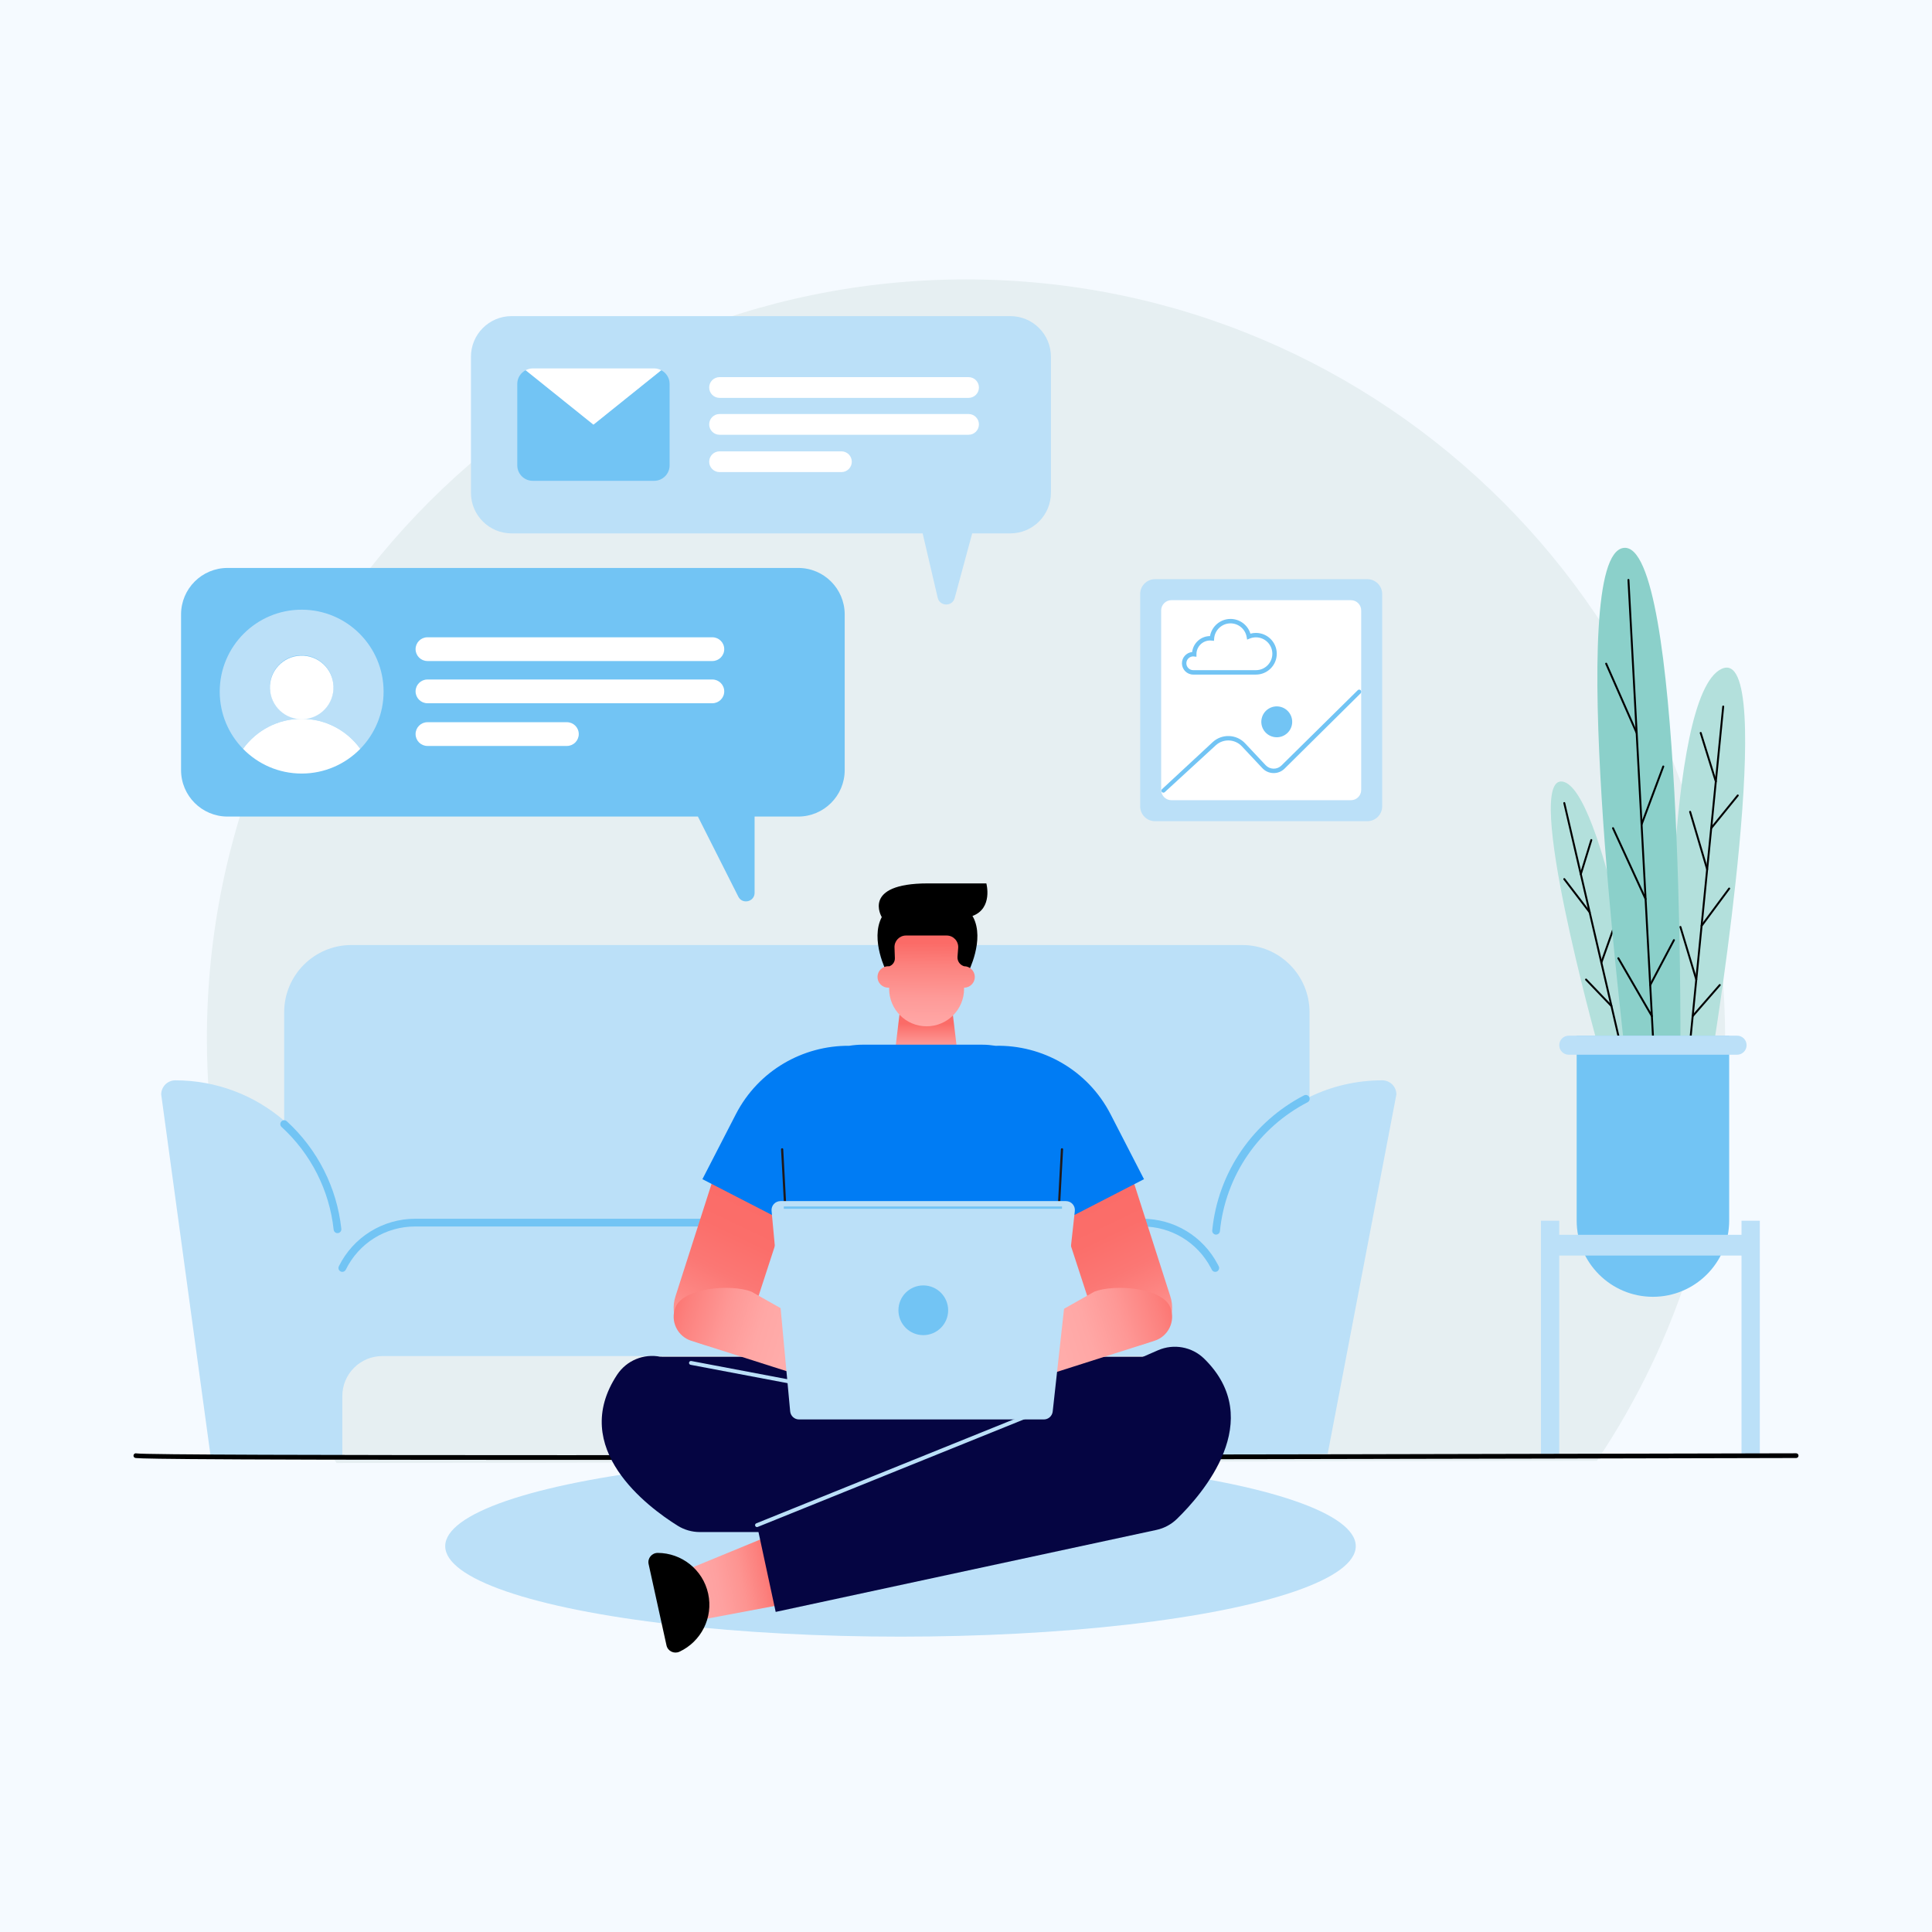 <?xml version="1.0" encoding="utf-8"?>
<!-- Generator: Adobe Illustrator 27.5.0, SVG Export Plug-In . SVG Version: 6.00 Build 0)  -->
<svg version="1.1" id="Layer_1" xmlns="http://www.w3.org/2000/svg" xmlns:xlink="http://www.w3.org/1999/xlink" x="0px" y="0px"
	 viewBox="0 0 2048 2048" style="enable-background:new 0 0 2048 2048;" xml:space="preserve">
<rect style="fill:#F5FAFF;" width="2048" height="2048"/>
<rect id="BG" style="fill:#F5FAFF;" width="2048" height="2048"/>
<path id="circle" style="fill:#E6EFF2;" d="M1692.739,1548.584c85.859-127.995,135.945-282.001,135.945-447.705
	c0-444.415-360.269-804.684-804.684-804.684s-804.684,360.269-804.684,804.684c0,166.655,50.663,321.478,137.428,449.906
	L1692.739,1548.584z"/>
<g id="sofa">
	<path style="fill:#BBE0F8;" d="M1465.252,1145.195L1465.252,1145.195c-27.63,0-53.776,6.338-77.077,17.626v-89.781
		c0-39.366-31.912-71.278-71.278-71.278H372.52c-39.366,0-71.278,31.912-71.278,71.278v114.989
		c-30.99-26.673-71.287-42.834-115.383-42.834h0c-8.269,0-14.973,6.703-14.973,14.972l52.291,382.885h139.696v-63.176
		c0-23.411,18.978-42.389,42.389-42.389h840.587c23.411,0,42.389,18.978,42.389,42.389v63.176l119.162-1.983l72.825-380.902
		C1480.224,1151.899,1473.521,1145.195,1465.252,1145.195z"/>
	<g>
		<path style="fill:#72C4F4;" d="M1289.103,1308.739c-0.135,0-0.27-0.007-0.406-0.021c-2.252-0.222-3.896-2.227-3.675-4.478
			c2.985-30.299,13.701-59.577,30.991-84.67c16.929-24.569,39.864-44.771,66.327-58.421c2.007-1.035,4.48-0.249,5.519,1.763
			c1.037,2.011,0.247,4.481-1.763,5.519c-25.269,13.033-47.171,32.324-63.338,55.788c-16.504,23.953-26.734,51.902-29.584,80.824
			C1292.966,1307.159,1291.184,1308.739,1289.103,1308.739z"/>
		<path style="fill:#72C4F4;" d="M357.75,1307.174c-2.066,0-3.842-1.559-4.068-3.659c-4.486-41.743-24.092-80.416-55.206-108.895
			c-1.669-1.527-1.783-4.118-0.256-5.787c1.528-1.669,4.119-1.783,5.787-0.256c32.586,29.826,53.121,70.334,57.82,114.063
			c0.242,2.249-1.386,4.269-3.635,4.51C358.044,1307.166,357.896,1307.174,357.75,1307.174z"/>
	</g>
	<path style="fill:#72C4F4;" d="M362.87,1348.221c-0.607,0-1.224-0.136-1.806-0.422c-2.03-0.999-2.865-3.454-1.866-5.483
		c7.45-15.137,18.958-27.851,33.282-36.765c14.323-8.915,30.812-13.627,47.683-13.627h770.753c33.651,0,64.27,18.51,79.905,48.308
		l1.044,1.989c1.051,2.003,0.279,4.479-1.724,5.53c-2.003,1.049-4.479,0.28-5.53-1.724l-1.044-1.989
		c-14.217-27.093-42.055-43.923-72.651-43.923H440.162c-31.497,0-59.705,17.557-73.615,45.817
		C365.835,1347.381,364.381,1348.221,362.87,1348.221z"/>
</g>
<g id="frame">
	<g>
		<path style="fill:#BBE0F8;" d="M1449.424,870.499h-225.05c-8.697,0-15.747-7.05-15.747-15.747v-225.05
			c0-8.697,7.05-15.747,15.747-15.747h225.05c8.697,0,15.747,7.05,15.747,15.747v225.05
			C1465.17,863.449,1458.12,870.499,1449.424,870.499z"/>
		<path style="fill:#FFFFFF;" d="M1432.058,848.243h-190.318c-5.996,0-10.857-4.861-10.857-10.857V647.068
			c0-5.996,4.861-10.857,10.857-10.857h190.318c5.996,0,10.857,4.861,10.857,10.857v190.318
			C1442.914,843.383,1438.054,848.243,1432.058,848.243z"/>
		<path style="fill:#72C4F4;" d="M1231.165,838.599L1231.165,838.599c-0.174-0.75,0.066-1.535,0.63-2.059l53.799-49.939
			c9.779-8.977,25.121-8.407,34.207,1.271l21.807,23.233c2.188,2.331,5.151,3.646,8.348,3.705c3.18,0.075,6.206-1.147,8.478-3.397
			l80.83-79.765c1.355-1.338,3.652-0.377,3.652,1.527v0.293c0,0.573-0.229,1.121-0.636,1.524l-80.545,79.755
			c-3.178,3.147-7.356,4.838-11.864,4.754c-4.473-0.082-8.621-1.923-11.683-5.185l-21.808-23.233
			c-7.332-7.812-19.72-8.274-27.611-1.026l-54.063,49.635C1233.495,840.803,1231.537,840.198,1231.165,838.599z"/>
		
			<ellipse transform="matrix(0.23 -0.973 0.973 0.23 298.168 1906.031)" style="fill:#72C4F4;" cx="1353.27" cy="764.64" rx="16.372" ry="16.372"/>
	</g>
	<path style="fill:#72C4F4;" d="M1331.336,715.095h-66.452c-6.608,0-11.984-5.376-11.984-11.984c0-6.217,4.759-11.344,10.825-11.929
		c1.13-9.468,9.177-16.842,18.929-16.91c1.862-10.363,10.994-18.181,21.725-18.181c9.82,0,18.307,6.42,21.106,15.607
		c1.901-0.524,3.86-0.789,5.852-0.789c12.182,0,22.093,9.911,22.093,22.093C1353.429,705.185,1343.518,715.095,1331.336,715.095z
		 M1264.884,695.818c-4.021,0-7.293,3.272-7.293,7.293c0,4.022,3.271,7.293,7.293,7.293h66.452c9.595,0,17.401-7.806,17.401-17.401
		c0-9.595-7.807-17.401-17.401-17.401c-2.286,0-4.519,0.443-6.634,1.317l-2.7,1.115l-0.506-2.877
		c-1.463-8.328-8.662-14.373-17.118-14.373c-9.062,0-16.676,7.082-17.334,16.121l-0.178,2.436l-2.427-0.275
		c-0.601-0.068-1.141-0.102-1.649-0.102c-7.978,0-14.473,6.472-14.51,14.441c0.004,0.059,0.006,0.116,0.006,0.175v2.617
		l-2.979-0.333C1265.168,695.844,1265.029,695.818,1264.884,695.818z"/>
</g>
<g id="box__message">
	<g>
		<path style="fill:#BBE0F8;" d="M1070.985,335.102H542.279c-23.773,0-43.044,19.272-43.044,43.044v144.225
			c0,23.773,19.272,43.044,43.044,43.044h435.764l15.952,68.221c2.197,9.396,15.489,9.626,18.011,0.313l18.555-68.533h40.424
			c23.773,0,43.044-19.272,43.044-43.044V378.147C1114.03,354.374,1094.758,335.102,1070.985,335.102z"/>
		<g>
			<path style="fill:#FFFFFF;" d="M1026.708,421.77H762.765c-6.074,0-10.998-4.924-10.998-10.998l0,0
				c0-6.074,4.924-10.998,10.998-10.998h263.943c6.074,0,10.998,4.924,10.998,10.998l0,0
				C1037.706,416.846,1032.782,421.77,1026.708,421.77z"/>
			<path style="fill:#FFFFFF;" d="M1026.708,460.872H762.765c-6.074,0-10.998-4.924-10.998-10.998v0
				c0-6.074,4.924-10.998,10.998-10.998h263.943c6.074,0,10.998,4.924,10.998,10.998v0
				C1037.706,455.949,1032.782,460.872,1026.708,460.872z"/>
			<path style="fill:#FFFFFF;" d="M891.943,500.443H762.765c-6.074,0-10.998-4.924-10.998-10.998v0
				c0-6.074,4.924-10.998,10.998-10.998h129.178c6.074,0,10.998,4.924,10.998,10.998v0
				C902.941,495.519,898.017,500.443,891.943,500.443z"/>
		</g>
		<g>
			<path style="fill:#72C4F4;" d="M700.918,392.425l-71.843,57.684l-71.842-57.684c-5.26,2.728-8.892,8.159-8.892,14.493V493.3
				c0,9.05,7.336,16.386,16.386,16.386h128.697c9.05,0,16.386-7.336,16.386-16.386v-86.382
				C709.811,400.584,706.178,395.152,700.918,392.425z"/>
			<path style="fill:#FFFFFF;" d="M700.918,392.425c-2.255-1.169-4.778-1.893-7.494-1.893H564.727c-2.716,0-5.239,0.724-7.494,1.893
				l71.842,57.684L700.918,392.425z"/>
		</g>
	</g>
	<g>
		<path style="fill:#72C4F4;" d="M846.158,602.044H241.188c-27.202,0-49.253,22.051-49.253,49.253v165.029
			c0,27.202,22.051,49.253,49.253,49.253H739.81l42.846,84.917c4.323,8.568,17.247,5.492,17.247-4.105V865.58h46.255
			c27.202,0,49.253-22.052,49.253-49.253V651.298C895.412,624.096,873.36,602.044,846.158,602.044z"/>
		<g>
			<path style="fill:#FFFFFF;" d="M755.135,700.718H453.118c-6.95,0-12.584-5.634-12.584-12.584v0
				c0-6.95,5.634-12.584,12.584-12.584h302.017c6.95,0,12.584,5.634,12.584,12.584v0
				C767.719,695.083,762.085,700.718,755.135,700.718z"/>
			<path style="fill:#FFFFFF;" d="M755.135,745.461H453.118c-6.95,0-12.584-5.634-12.584-12.584l0,0
				c0-6.95,5.634-12.584,12.584-12.584h302.017c6.95,0,12.584,5.634,12.584,12.584l0,0
				C767.719,739.827,762.085,745.461,755.135,745.461z"/>
			<path style="fill:#FFFFFF;" d="M600.93,790.739H453.118c-6.95,0-12.584-5.634-12.584-12.584l0,0
				c0-6.95,5.634-12.584,12.584-12.584H600.93c6.95,0,12.584,5.634,12.584,12.584l0,0
				C613.514,785.105,607.88,790.739,600.93,790.739z"/>
		</g>
		<g>
			<path style="fill:#BBE0F8;" d="M319.765,761.959c-18.606,0-33.689-15.083-33.689-33.689c0-18.606,15.083-33.688,33.689-33.688
				c18.605,0,33.689,15.083,33.689,33.688C353.454,746.876,338.371,761.959,319.765,761.959c25.593,0,48.21,12.566,62.136,31.835
				c15.282-15.654,24.712-37.046,24.712-60.65c0-47.964-38.883-86.847-86.848-86.847c-47.964,0-86.847,38.883-86.847,86.847
				c0,23.604,9.43,44.996,24.712,60.65C271.556,774.525,294.172,761.959,319.765,761.959z"/>
			
				<ellipse transform="matrix(1 -0.033 0.033 1 -23.971 11.003)" style="fill:#FFFFFF;" cx="319.765" cy="728.271" rx="33.689" ry="33.689"/>
			<path style="fill:#FFFFFF;" d="M319.765,819.992c24.36,0,46.365-10.043,62.136-26.198
				c-13.926-19.269-36.543-31.835-62.136-31.835c-25.593,0-48.21,12.566-62.136,31.834
				C273.401,809.949,295.405,819.992,319.765,819.992z"/>
		</g>
	</g>
</g>
<g id="plant">
	<g>
		<g>
			<path style="fill:#B3E0DC;" d="M1742.634,1105.697c0,0-43.492-269.479-86.131-277.154c-42.639-7.675,36.67,277.154,36.67,277.154
				H1742.634z"/>
			<g>
				<path d="M1715.514,1098.867c-0.466,0-0.887-0.319-0.996-0.793l-57.318-246.588c-0.128-0.551,0.215-1.101,0.766-1.23
					c0.542-0.127,1.101,0.214,1.229,0.766l57.318,246.589c0.128,0.551-0.215,1.101-0.766,1.229
					C1715.669,1098.858,1715.591,1098.867,1715.514,1098.867z"/>
				<path d="M1675.715,927.646c-0.1,0-0.201-0.015-0.302-0.046c-0.54-0.167-0.844-0.74-0.677-1.28l11.141-36.139
					c0.166-0.541,0.738-0.847,1.28-0.677c0.54,0.167,0.844,0.74,0.677,1.28l-11.141,36.139
					C1676.558,927.364,1676.152,927.646,1675.715,927.646z"/>
				<path d="M1685.112,968.067c-0.309,0-0.612-0.138-0.814-0.402l-26.915-35.177c-0.344-0.449-0.258-1.092,0.191-1.436
					c0.448-0.344,1.091-0.258,1.436,0.191l26.915,35.177c0.344,0.449,0.258,1.092-0.191,1.435
					C1685.548,967.998,1685.329,968.067,1685.112,968.067z"/>
				<path d="M1697.506,1021.391c-0.114,0-0.23-0.02-0.344-0.06c-0.532-0.19-0.811-0.775-0.621-1.308l18.009-50.544
					c0.19-0.532,0.779-0.811,1.309-0.621c0.532,0.189,0.811,0.775,0.621,1.308l-18.009,50.544
					C1698.321,1021.129,1697.927,1021.391,1697.506,1021.391z"/>
				<path d="M1708.221,1067.486c-0.27,0-0.538-0.106-0.739-0.315l-26.936-28.107c-0.392-0.409-0.378-1.057,0.03-1.448
					c0.409-0.393,1.057-0.377,1.448,0.03l26.936,28.107c0.392,0.409,0.378,1.057-0.03,1.448
					C1708.73,1067.392,1708.476,1067.486,1708.221,1067.486z"/>
			</g>
		</g>
		<g>
			<g>
				<path style="fill:#B3E0DC;" d="M1769.487,1104.613c0,0-5.154-367.214,55.404-395.56c60.558-28.346-7.731,395.56-7.731,395.56
					H1769.487z"/>
				<g>
					<path d="M1791.597,1105.637c-0.033,0-0.067-0.002-0.102-0.005c-0.563-0.056-0.974-0.558-0.919-1.12l35.085-355.682
						c0.056-0.562,0.551-0.978,1.119-0.919c0.563,0.056,0.974,0.557,0.919,1.12l-35.085,355.682
						C1792.563,1105.241,1792.117,1105.637,1791.597,1105.637z"/>
					<path d="M1818.842,829.415c-0.437,0-0.841-0.281-0.978-0.72l-16.02-51.453c-0.168-0.539,0.133-1.114,0.673-1.282
						c0.543-0.17,1.114,0.134,1.282,0.673l16.02,51.453c0.168,0.54-0.133,1.114-0.673,1.282
						C1819.045,829.399,1818.942,829.415,1818.842,829.415z"/>
					<path d="M1813.958,878.919c-0.227,0-0.455-0.075-0.645-0.229c-0.439-0.356-0.506-1.001-0.149-1.44l28.157-34.682
						c0.355-0.439,1.001-0.507,1.44-0.149c0.439,0.356,0.506,1.001,0.149,1.44l-28.157,34.682
						C1814.552,878.79,1814.256,878.919,1813.958,878.919z"/>
					<path d="M1809.658,922.515c-0.442,0-0.85-0.288-0.981-0.733l-18.063-60.936c-0.161-0.542,0.148-1.112,0.69-1.273
						c0.543-0.165,1.112,0.149,1.272,0.691l18.063,60.936c0.161,0.542-0.148,1.112-0.69,1.273
						C1809.853,922.501,1809.754,922.515,1809.658,922.515z"/>
					<path d="M1803.749,982.413c-0.212,0-0.425-0.065-0.608-0.201c-0.454-0.336-0.55-0.978-0.214-1.432l29.258-39.497
						c0.338-0.455,0.979-0.55,1.433-0.213c0.454,0.336,0.55,0.978,0.214,1.432l-29.258,39.497
						C1804.372,982.269,1804.063,982.413,1803.749,982.413z"/>
					<path d="M1798.131,1039.379c-0.44,0-0.847-0.286-0.98-0.729l-16.821-55.766c-0.163-0.542,0.144-1.113,0.685-1.276
						c0.544-0.163,1.113,0.144,1.276,0.685l16.821,55.766c0.163,0.542-0.144,1.113-0.685,1.276
						C1798.328,1039.364,1798.229,1039.379,1798.131,1039.379z"/>
					<path d="M1794.307,1078.147c-0.239,0-0.479-0.083-0.673-0.253c-0.427-0.371-0.471-1.018-0.099-1.444l28.731-32.96
						c0.373-0.427,1.02-0.47,1.444-0.099c0.427,0.371,0.471,1.018,0.099,1.444l-28.731,32.96
						C1794.876,1078.028,1794.592,1078.147,1794.307,1078.147z"/>
				</g>
			</g>
			<g>
				<path style="fill:#8BD0CA;" d="M1721.113,1104.613c0.986,0-63.134-515.924,0-523.816
					c63.134-7.892,60.175,523.816,60.175,523.816H1721.113z"/>
				<g>
					<path d="M1752.173,1098.867c-0.54,0-0.992-0.424-1.021-0.97l-25.959-483.106c-0.03-0.565,0.402-1.047,0.968-1.078
						c0.563-0.032,1.046,0.402,1.077,0.967l25.959,483.107c0.03,0.564-0.402,1.047-0.968,1.077
						C1752.21,1098.866,1752.191,1098.867,1752.173,1098.867z"/>
					<path d="M1734.932,777.961c-0.394,0-0.77-0.229-0.938-0.612l-32.333-73.419c-0.228-0.518,0.007-1.122,0.524-1.35
						c0.521-0.23,1.122,0.007,1.351,0.524l32.333,73.419c0.228,0.518-0.007,1.122-0.524,1.35
						C1735.209,777.933,1735.069,777.961,1734.932,777.961z"/>
					<path d="M1740.143,874.948c-0.119,0-0.241-0.021-0.359-0.065c-0.529-0.198-0.798-0.789-0.6-1.318l23.003-61.42
						c0.199-0.529,0.789-0.799,1.318-0.6c0.529,0.198,0.798,0.789,0.6,1.318l-23.003,61.42
						C1740.947,874.694,1740.558,874.948,1740.143,874.948z"/>
					<path d="M1744.394,954.052c-0.388,0-0.759-0.222-0.932-0.597l-34.529-75.132c-0.236-0.514-0.011-1.122,0.503-1.358
						c0.516-0.236,1.122-0.01,1.358,0.503l34.529,75.132c0.236,0.514,0.011,1.122-0.503,1.358
						C1744.682,954.022,1744.536,954.052,1744.394,954.052z"/>
					<path d="M1749.289,1045.188c-0.161,0-0.325-0.038-0.478-0.119c-0.5-0.265-0.691-0.884-0.427-1.384l25.157-47.594
						c0.265-0.5,0.885-0.69,1.384-0.427c0.5,0.264,0.691,0.884,0.427,1.384l-25.157,47.594
						C1750.012,1044.989,1749.656,1045.188,1749.289,1045.188z"/>
					<path d="M1751.062,1078.147c-0.354,0-0.697-0.184-0.887-0.511l-35.546-61.349c-0.284-0.489-0.117-1.116,0.372-1.399
						c0.491-0.284,1.116-0.117,1.399,0.373l35.546,61.348c0.284,0.489,0.117,1.116-0.372,1.399
						C1751.412,1078.103,1751.235,1078.147,1751.062,1078.147z"/>
				</g>
			</g>
		</g>
	</g>
	<g>
		<g>
			<path style="fill:#72C4F4;" d="M1752.174,1374.664L1752.174,1374.664c-44.643,0-80.834-36.19-80.834-80.833v-195.988h161.667
				v195.988C1833.008,1338.474,1796.817,1374.664,1752.174,1374.664z"/>
			<path style="fill:#BBE0F8;" d="M1841.377,1118.051h-178.405c-5.58,0-10.104-4.524-10.104-10.104l0,0
				c0-5.58,4.524-10.104,10.104-10.104h178.405c5.58,0,10.104,4.524,10.104,10.104l0,0
				C1851.481,1113.527,1846.957,1118.051,1841.377,1118.051z"/>
		</g>
		<polygon style="fill:#BBE0F8;" points="1846.085,1294.02 1846.085,1308.941 1652.867,1308.941 1652.867,1294.02 1633.478,1294.02 
			1633.478,1308.941 1633.478,1330.941 1633.478,1541.354 1652.867,1541.354 1652.867,1330.941 1846.085,1330.941 
			1846.085,1541.354 1865.474,1541.354 1865.474,1330.941 1865.474,1308.941 1865.474,1294.02 		"/>
	</g>
</g>
<path d="M599.996,1547.535c-452.594,0-455.606-1.509-457.095-2.235c-1.241-0.606-1.756-2.104-1.15-3.344
	c0.548-1.122,1.825-1.653,2.982-1.293c8.553,1.397,200.442,1.867,454.533,1.867c517.469,0,1293.094-1.948,1304.73-1.978
	c0.002,0,0.004,0,0.006,0c1.378,0,2.496,1.115,2.5,2.493c0.004,1.381-1.113,2.504-2.493,2.507
	c-4.378,0.011-442.744,1.118-876.59,1.668C852.659,1547.441,712.42,1547.535,599.996,1547.535z M145.081,1540.8
	c0.004,0.002,0.009,0.004,0.013,0.006C145.09,1540.804,145.085,1540.802,145.081,1540.8z"/>
<g id="man">
	<ellipse style="fill:#BBE0F8;" cx="954.557" cy="1638.984" rx="482.607" ry="95.931"/>
	<g>
		<path d="M1045.567,936.443c-1.779,0-12.132,0-61.998,0c-70.701,0-48.864,35.716-48.864,35.716
			c-12.662,24.099,5.326,58.641,5.326,58.641h42.917h0.364h42.917c0,0,17.989-34.542,5.327-58.641
			c-0.219-0.417-0.494-0.771-0.727-1.173C1052.802,962.882,1045.567,936.443,1045.567,936.443z"/>
		<g>
			<g>
				<g>
					<rect x="700.14" y="1438.222" style="fill:#050542;" width="531.382" height="118.602"/>
					<path style="fill:#050542;" d="M1154.729,1529.949v94.094H741.877c-8.37,0-16.545-2.352-23.643-6.788
						c-31.971-19.984-115.417-82.117-64.075-159.965c9.979-15.131,28.212-22.653,45.98-19.068L1154.729,1529.949z"/>
					<g>
						
							<linearGradient id="SVGID_1_" gradientUnits="userSpaceOnUse" x1="460.617" y1="1761.444" x2="464.635" y2="1552.538" gradientTransform="matrix(0.215 0.977 -0.977 0.215 2241.439 875.698)">
							<stop  offset="0.296" style="stop-color:#FFACAA"/>
							<stop  offset="0.541" style="stop-color:#FFA9A8"/>
							<stop  offset="0.688" style="stop-color:#FEA1A0"/>
							<stop  offset="0.809" style="stop-color:#FD9491"/>
							<stop  offset="0.915" style="stop-color:#FC807D"/>
							<stop  offset="1" style="stop-color:#FB6B67"/>
						</linearGradient>
						<polygon style="fill:url(#SVGID_1_);" points="742.539,1717.16 730.612,1662.937 824.843,1624.128 841.223,1698.597 						"/>
					</g>
					<path style="fill:#050542;" d="M822.256,1708.685l403.6-86.909c8.183-1.762,15.679-5.782,21.684-11.613
						c27.048-26.266,95.544-104.573,28.965-169.869c-12.941-12.692-32.349-16.207-48.964-8.962L802.448,1616.7"/>
					<path style="fill:#BBE0F8;" d="M802.449,1618.748c-0.81,0-1.577-0.484-1.899-1.282c-0.424-1.049,0.083-2.242,1.132-2.666
						l301.005-121.56c1.048-0.422,2.242,0.084,2.666,1.133c0.423,1.049-0.084,2.242-1.133,2.666l-301.004,121.56
						C802.964,1618.699,802.704,1618.748,802.449,1618.748z"/>
					<path d="M706.515,1744.178c1.352,6.145,8.062,9.342,13.766,6.685c22.81-10.625,36.03-35.979,30.4-61.578
						c-5.631-25.598-28.27-43.065-53.433-43.138c-6.292-0.018-11.041,5.7-9.69,11.845L706.515,1744.178z"/>
				</g>
				<path style="fill:#BBE0F8;" d="M1011.049,1499.572c-0.126,0-0.255-0.013-0.384-0.036l-278.617-52.786
					c-1.111-0.211-1.841-1.282-1.631-2.394c0.211-1.111,1.284-1.841,2.393-1.631l278.617,52.786c1.111,0.21,1.841,1.281,1.631,2.393
					C1012.873,1498.887,1012.013,1499.572,1011.049,1499.572z"/>
			</g>
			<g>
				<g>
					<g>
						
							<linearGradient id="SVGID_00000168114070320082704250000011152641952295761324_" gradientUnits="userSpaceOnUse" x1="813.093" y1="1445.275" x2="902.288" y2="1258.627" gradientTransform="matrix(-1 0 0 1 2051.101 0)">
							<stop  offset="0.076" style="stop-color:#FFACAA"/>
							<stop  offset="0.17" style="stop-color:#FE9C9A"/>
							<stop  offset="0.339" style="stop-color:#FD8784"/>
							<stop  offset="0.522" style="stop-color:#FB7774"/>
							<stop  offset="0.727" style="stop-color:#FB6E6A"/>
							<stop  offset="1" style="stop-color:#FB6B67"/>
						</linearGradient>
						<path style="fill:url(#SVGID_00000168114070320082704250000011152641952295761324_);" d="M1210.79,1425.289l4.533-1.482
							c20.693-6.764,31.985-29.022,25.221-49.715l-39.062-121.81l-75.85,39.047l35.442,108.739
							C1167.838,1420.761,1190.096,1432.053,1210.79,1425.289z"/>
					</g>
					
						<linearGradient id="SVGID_00000165225383763560548490000011637038474766384310_" gradientUnits="userSpaceOnUse" x1="1045.142" y1="1453.182" x2="795.421" y2="1377.143" gradientTransform="matrix(-1 0 0 1 2051.101 0)">
						<stop  offset="0.464" style="stop-color:#FFACAA"/>
						<stop  offset="0.583" style="stop-color:#FFA7A5"/>
						<stop  offset="0.727" style="stop-color:#FE9896"/>
						<stop  offset="0.884" style="stop-color:#FC817E"/>
						<stop  offset="1" style="stop-color:#FB6B67"/>
					</linearGradient>
					<path style="fill:url(#SVGID_00000165225383763560548490000011637038474766384310_);" d="M1032.368,1482.31l191.49-61.04
						c14.609-4.657,22.328-20.61,16.914-34.955l0,0c-8.131-21.542-59.064-25.299-80.606-17.169l-140.564,79.342L1032.368,1482.31z"
						/>
				</g>
				<g>
					<g>
						
							<linearGradient id="SVGID_00000090282093639724797130000013690828703483538823_" gradientUnits="userSpaceOnUse" x1="718.602" y1="1445.275" x2="807.796" y2="1258.627">
							<stop  offset="0.076" style="stop-color:#FFACAA"/>
							<stop  offset="0.17" style="stop-color:#FE9C9A"/>
							<stop  offset="0.339" style="stop-color:#FD8784"/>
							<stop  offset="0.522" style="stop-color:#FB7774"/>
							<stop  offset="0.727" style="stop-color:#FB6E6A"/>
							<stop  offset="1" style="stop-color:#FB6B67"/>
						</linearGradient>
						<path style="fill:url(#SVGID_00000090282093639724797130000013690828703483538823_);" d="M745.819,1425.289l-4.533-1.482
							c-20.693-6.764-31.985-29.022-25.221-49.715l39.062-121.81l75.85,39.047l-35.442,108.739
							C788.771,1420.761,766.512,1432.053,745.819,1425.289z"/>
					</g>
					
						<linearGradient id="SVGID_00000036231011910420429150000004188400976233755026_" gradientUnits="userSpaceOnUse" x1="950.65" y1="1453.182" x2="700.929" y2="1377.143">
						<stop  offset="0.464" style="stop-color:#FFACAA"/>
						<stop  offset="0.583" style="stop-color:#FFA7A5"/>
						<stop  offset="0.727" style="stop-color:#FE9896"/>
						<stop  offset="0.884" style="stop-color:#FC817E"/>
						<stop  offset="1" style="stop-color:#FB6B67"/>
					</linearGradient>
					<path style="fill:url(#SVGID_00000036231011910420429150000004188400976233755026_);" d="M924.241,1482.31l-191.49-61.04
						c-14.609-4.657-22.328-20.61-16.914-34.955h0c8.131-21.542,59.064-25.299,80.606-17.169l140.564,79.342L924.241,1482.31z"/>
				</g>
			</g>
			
				<linearGradient id="SVGID_00000099634541563462237020000010436104570764744359_" gradientUnits="userSpaceOnUse" x1="981.761" y1="1162.286" x2="981.761" y2="1071.964">
				<stop  offset="0.507" style="stop-color:#FFACAA"/>
				<stop  offset="0.857" style="stop-color:#FB6B67"/>
			</linearGradient>
			<polygon style="fill:url(#SVGID_00000099634541563462237020000010436104570764744359_);" points="1018.412,1145.338 
				945.109,1145.338 953.82,1072.44 1009.701,1072.44 			"/>
			<g>
				<path style="fill:#007CF4;" d="M1212.688,1249.975l-35.426-68.817c-24.218-47.045-72.448-73.65-122.012-72.58
					c-4.512-0.704-9.111-1.162-13.833-1.162H913.996c-4.713,0-9.303,0.458-13.807,1.159c-48.914-0.38-96.255,26.122-120.173,72.584
					l-35.426,68.817l88.977,45.804l7.823,189.219c0.234,5.668,4.897,10.142,10.57,10.142h251.494c5.672,0,10.335-4.474,10.57-10.142
					l7.782-188.238L1212.688,1249.975z"/>
				<path style="fill:#1F191A;" d="M1121.617,1296.778c-0.021,0-0.042-0.001-0.063-0.002c-0.642-0.034-1.134-0.583-1.1-1.225
					l4.138-77.296c0.034-0.641,0.566-1.133,1.225-1.1c0.642,0.034,1.134,0.583,1.1,1.225l-4.138,77.296
					C1122.745,1296.297,1122.231,1296.778,1121.617,1296.778z"/>
				<path style="fill:#1F191A;" d="M833.246,1296.778c-0.614,0-1.128-0.481-1.161-1.102l-4.138-77.296
					c-0.034-0.642,0.458-1.19,1.1-1.225c0.633-0.03,1.19,0.458,1.224,1.1l4.138,77.296c0.034,0.642-0.458,1.19-1.1,1.225
					C833.288,1296.777,833.267,1296.778,833.246,1296.778z"/>
			</g>
			<g>
				
					<path style="fill:none;stroke:#1F191A;stroke-width:2.327;stroke-linecap:round;stroke-linejoin:round;stroke-miterlimit:10;" d="
					M1120.105,1193.385"/>
				
					<path style="fill:none;stroke:#1F191A;stroke-width:2.327;stroke-linecap:round;stroke-linejoin:round;stroke-miterlimit:10;" d="
					M1094.739,1172.408"/>
				
					<path style="fill:none;stroke:#1F191A;stroke-width:2.327;stroke-linecap:round;stroke-linejoin:round;stroke-miterlimit:10;" d="
					M1108.1,1203.074"/>
				
					<path style="fill:none;stroke:#1F191A;stroke-width:2.327;stroke-linecap:round;stroke-linejoin:round;stroke-miterlimit:10;" d="
					M1084.426,1181.805"/>
				
					<path style="fill:none;stroke:#1F191A;stroke-width:2.327;stroke-linecap:round;stroke-linejoin:round;stroke-miterlimit:10;" d="
					M1095.663,1212.438"/>
				
					<path style="fill:none;stroke:#1F191A;stroke-width:2.327;stroke-linecap:round;stroke-linejoin:round;stroke-miterlimit:10;" d="
					M1072.469,1191.221"/>
			</g>
			<g>
				
					<linearGradient id="SVGID_00000046303791612791447630000008996462267822341264_" gradientUnits="userSpaceOnUse" x1="981.163" y1="1112.137" x2="982.042" y2="999.597">
					<stop  offset="0" style="stop-color:#FFACAA"/>
					<stop  offset="0.226" style="stop-color:#FFA7A6"/>
					<stop  offset="0.487" style="stop-color:#FE9A98"/>
					<stop  offset="0.765" style="stop-color:#FC8480"/>
					<stop  offset="1" style="stop-color:#FB6B67"/>
				</linearGradient>
				<path style="fill:url(#SVGID_00000046303791612791447630000008996462267822341264_);" d="M1021.953,1024.239l-0.608-0.22
					c-4.088-1.481-6.685-5.506-6.352-9.841l0.719-9.351c0.546-7.092-5.062-13.147-12.174-13.147h-43.134
					c-6.912,0-12.446,5.732-12.203,12.64l0.399,11.351c0.138,3.92-2.34,7.457-6.072,8.666c-0.322-0.027-0.632-0.097-0.961-0.097
					c-6.285,0-11.379,5.095-11.379,11.379c0,6.284,5.095,11.379,11.379,11.379c0.329,0,0.639-0.069,0.961-0.097v1.314
					c0,21.932,17.78,39.712,39.712,39.712h0c21.932,0,39.712-17.78,39.712-39.712v-1.217c6.285,0,11.379-5.095,11.379-11.379
					C1033.333,1029.334,1028.238,1024.239,1021.953,1024.239z"/>
			</g>
			<g>
				<g>
					<g>
						<path style="fill:#BBE0F8;" d="M1106.505,1504.673h-259.48c-4.885,0-8.966-3.72-9.417-8.584L817.9,1283.556
							c-0.514-5.544,3.849-10.331,9.417-10.331h302.642c5.634,0,10.019,4.895,9.401,10.495l-23.455,212.532
							C1115.376,1501.045,1111.326,1504.673,1106.505,1504.673z"/>
					</g>
					<g>
						<circle style="fill:#72C4F4;" cx="978.73" cy="1388.949" r="26.354"/>
					</g>
				</g>
				<g>
					<rect x="830.858" y="1278.899" style="fill:#72C4F4;" width="294.893" height="2.469"/>
				</g>
			</g>
		</g>
	</g>
</g>
</svg>
